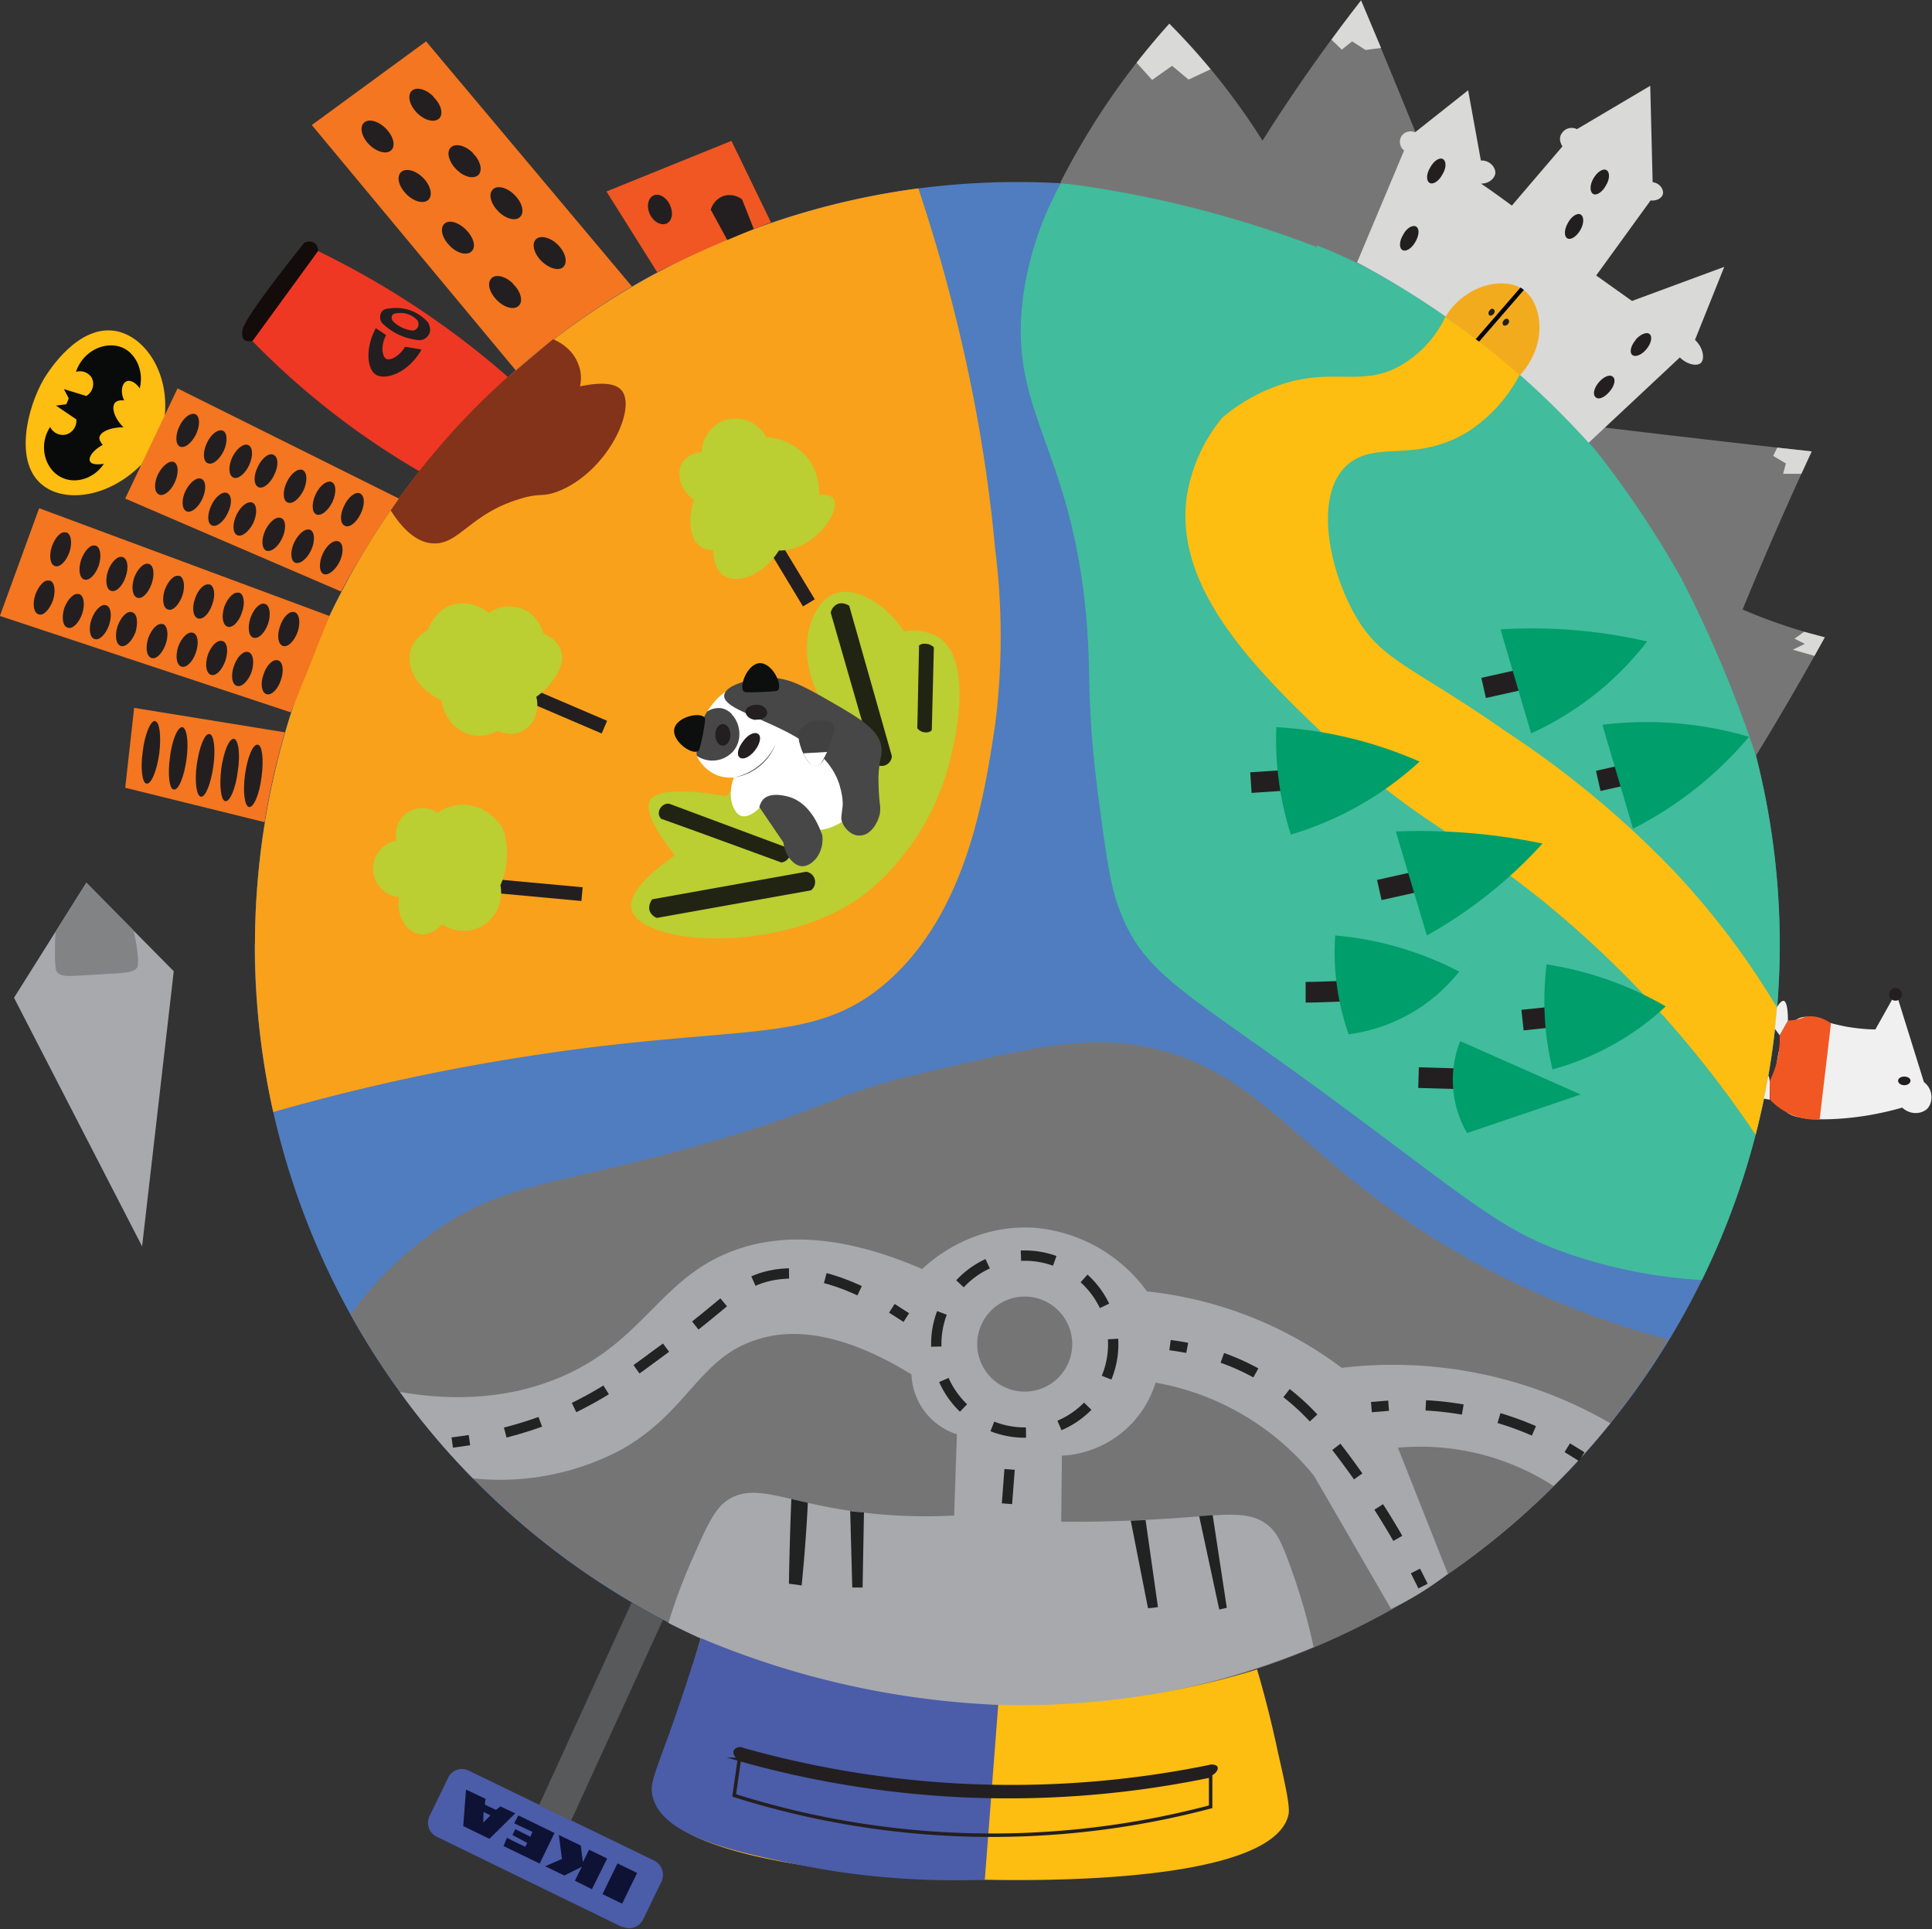 <svg xmlns="http://www.w3.org/2000/svg" viewBox="0 0 748.1 746.9"><rect x="0" y="0" width="748.1" height="746.9" fill="#333333" stroke="none"/><defs><clipPath id="b" clipPathUnits="userSpaceOnUse"><path d="M0 595.3h841.9V0H0z"/></clipPath><clipPath id="c" clipPathUnits="userSpaceOnUse"><path d="M0 595.3h841.9V0H0z"/></clipPath><clipPath id="d" clipPathUnits="userSpaceOnUse"><path d="M0 595.3h841.9V0H0z"/></clipPath><clipPath id="e" clipPathUnits="userSpaceOnUse"><path d="M0 595.3h841.9V0H0z"/></clipPath><clipPath id="a" clipPathUnits="userSpaceOnUse"><path d="M115.7 675.1h569.1V-74.2H115.7z"/></clipPath><clipPath id="f" clipPathUnits="userSpaceOnUse"><path d="M0 595.3h841.9V0H0z"/></clipPath><clipPath id="g" clipPathUnits="userSpaceOnUse"><path d="M0 595.3h841.9V0H0z"/></clipPath><clipPath id="h" clipPathUnits="userSpaceOnUse"><path d="M0 595.3h841.9V0H0z"/></clipPath><clipPath id="i" clipPathUnits="userSpaceOnUse"><path d="M0 595.3h841.9V0H0z"/></clipPath><clipPath id="j" clipPathUnits="userSpaceOnUse"><path d="M0 595.3h841.9V0H0z"/></clipPath><clipPath id="k" clipPathUnits="userSpaceOnUse"><path d="M0 595.3h841.9V0H0z"/></clipPath><clipPath id="l" clipPathUnits="userSpaceOnUse"><path d="M0 595.3h841.9V0H0z"/></clipPath><clipPath id="m" clipPathUnits="userSpaceOnUse"><path d="M0 595.3h841.9V0H0z"/></clipPath><clipPath id="n" clipPathUnits="userSpaceOnUse"><path d="M0 595.3h841.9V0H0z"/></clipPath><clipPath id="o" clipPathUnits="userSpaceOnUse"><path d="M0 595.3h841.9V0H0z"/></clipPath><clipPath id="p" clipPathUnits="userSpaceOnUse"><path d="M0 595.3h841.9V0H0z"/></clipPath><clipPath id="q" clipPathUnits="userSpaceOnUse"><path d="M0 595.3h841.9V0H0z"/></clipPath><clipPath id="r" clipPathUnits="userSpaceOnUse"><path d="M0 595.3h841.9V0H0z"/></clipPath></defs><g clip-path="url(#b)" transform="matrix(1.333 0 0 -1.333 -162.8 768.5)"><path fill="#4f7dbf" d="M196.2 302.2a221.4 221.4 0 10442.9 0 221.4 221.4 0 00-443 0"/></g><g clip-path="url(#c)" transform="matrix(1.333 0 0 -1.333 -162.8 768.5)"><path fill="#f9a11a" d="M201.5 253.5a222.6 222.6 0 0039.3 182 222.6 222.6 0 00148.1 86.3c14.4-43.3 20-79.5 22.3-104.7a203 203 0 000-51.1c-3.1-20.5-8.2-54.6-31.6-74.9-22-19-43-11.3-109.3-22.2-29.6-4.8-53.4-11-68.8-15.4"/></g><g clip-path="url(#d)" transform="matrix(1.333 0 0 -1.333 -162.8 768.5)"><path fill="#767576" d="M224 194.7c4.1 5.7 11.1 14.2 21.5 22 22.9 17.6 39.7 15 87.7 29.5 32 9.6 31.6 12.7 56.8 18.6 29.8 7 44.7 10.5 60.9 8.3 38.8-5.4 47.5-34.9 100.1-63.5a253.6 253.6 0 0155.8-22.2 221.6 221.6 0 00-77.1-76.5A221.9 221.9 0 00224 194.7"/></g><g clip-path="url(#e)" transform="matrix(1.333 0 0 -1.333 -162.8 768.5)"><path fill="#41bc9c" d="M430.3 523.3a94.7 94.7 0 01-10.9-32.4c-4.6-33.4 13.2-43.4 18-90.9 2-19.3 0-26 3.7-54.2 2.3-17.6 3.5-26.4 6.2-33.5 7.3-19.4 19.5-23.8 61.4-54.7 43-31.7 50.4-39.5 72.8-46.5 14.1-4.4 26.4-5.9 35-6.4a221.2 221.2 0 01-4.5 203.6 231 231 0 01-121.1 103c-24 8.4-45.4 11.2-60.6 12"/></g><g clip-path="url(#f)" transform="matrix(1.333 0 0 -1.333 -162.8 768.5)"><path fill="#febd11" d="M542 484.5a32.2 32.2 0 00-14.2-14.8c-10-5-17.8-.6-31-4.1a51.5 51.5 0 01-19.6-10.4 47.4 47.4 0 01-10.3-22.7c-4-27.4 21-51.5 42.3-71.7 25.2-23.8 35.8-25.7 60.4-45.4a309 309 0 0062.5-68.5 221.2 221.2 0 016.2 37 229 229 0 01-30 39.7 281.8 281.8 0 01-48.5 40.3c-28.2 19.7-36.7 20.6-44.4 34.6-7.2 13-11.3 33.4-2.6 42.3 8.4 8.5 20.2.6 36 10.5a44 44 0 0114.8 16.4 224.3 224.3 0 01-21.6 16.8"/></g><g clip-path="url(#g)" transform="matrix(1.333 0 0 -1.333 -162.8 768.5)"><path fill="none" stroke="#231f20" stroke-miterlimit="10" stroke-width="6" d="M553.1 376.7l10.3 2.3"/><path fill="#009e6b" d="M566.9 363.5l-8.9 30.2a149.2 149.2 0 0042.6-3.5 89.3 89.3 0 00-33.7-26.7"/><path fill="none" stroke="#231f20" stroke-miterlimit="10" stroke-width="6" d="M485.5 349.2l10.5.7"/><path fill="#009e6b" d="M497.1 334.1a90.7 90.7 0 00-4.2 31.2 120.3 120.3 0 0041.6-10 95.7 95.7 0 00-37.4-21.2"/><path fill="none" stroke="#231f20" stroke-miterlimit="10" stroke-width="6" d="M522.8 318l10.3 2.3"/><path fill="#009e6b" d="M536.6 304.8l-9 30.2a177.3 177.3 0 0042.6-3.5 132.6 132.6 0 00-33.6-26.7"/><path fill="none" stroke="#231f20" stroke-miterlimit="10" stroke-width="6" d="M501.4 288.3c3.6 0 7 .2 10.6.3"/><path fill="#009e6b" d="M513.9 276.1a71.3 71.3 0 00-3.9 28.7 96.3 96.3 0 0036-10.5 49 49 0 00-32.1-18.2"/><path fill="none" stroke="#231f20" stroke-miterlimit="10" stroke-width="6" d="M534.2 263.5l10.5-.3"/><path fill="#009e6b" d="M548.3 247.4a30.7 30.7 0 00-2 26.7l35-15.5-33-11.2"/><path fill="none" stroke="#231f20" stroke-miterlimit="10" stroke-width="6" d="M586.4 349.7l6.7 1.5"/><path fill="#009e6b" d="M596.5 335.8l-8.9 30.2a105.8 105.8 0 0042.6-3.5 108.3 108.3 0 00-33.7-26.7"/><path fill="none" stroke="#231f20" stroke-miterlimit="10" stroke-width="6" d="M564.4 280.2l9.3 1"/><path fill="#009e6b" d="M573.1 265.9a85.5 85.5 0 00-1.7 30.5 100.2 100.2 0 0034.6-12.2 78.4 78.4 0 00-32.9-18.3"/></g><g clip-path="url(#h)" transform="matrix(1.333 0 0 -1.333 -162.8 768.5)"><path fill="#777677" d="M632.2 357a881.1 881.1 0 0120 34.4 160.3 160.3 0 00-41.6 17 360.6 360.6 0 0021.6-51.4"/><path fill="#777677" d="M622.5 385a1116.5 1116.5 0 0025.9 60.4 6019.3 6019.3 0 00-69 8 291.5 291.5 0 0043-68.4M559.5 472a3798.4 3798.4 0 01-42 104.4 491.1 491.1 0 01-41.4-62.2 195 195 0 0083.4-42.2"/><path fill="#777677" d="M504.8 504.7a199.2 199.2 0 01-43 65 216 216 0 01-31.7-46.3 317.5 317.5 0 0074.7-18.7"/><path fill="#d9d9d8" d="M452.3 558.3l4.5-5 5.8 4.1 4.8-4 6.4 3a199.5 199.5 0 01-12 13.2 214.7 214.7 0 01-9.5-11.3M508.9 565a483.8 483.8 0 008.6 11.4l5.8-13.8-4.5-.6-3.9 2.5-3-2.4-3 2.9M638.4 446.5l10-1.1-3-6.5h-5.3l.8 3-3.7 2.2zM649.2 386l3 5.4-6 1.6-2.8-2 3-1.5-3.5-1.7z"/></g><g clip-path="url(#i)" transform="matrix(1.333 0 0 -1.333 -162.8 768.5)"><path fill="#d9d9d8" d="M516.3 500.2l13.7 32.6a3.2 3.2 0 00-1 3.7c.6 1.5 2.5 2.3 4.2 1.6l15.4 12.2 3.7-20.4c2.5.1 4.3-1.9 4.2-3.7-.2-1.6-2-3.1-4.2-3 3-2 6-4.2 9-6.4L576 534c-.8 1.2-1 2.7-.2 3.8a3.4 3.4 0 004.4 1.2l21.3 12.6.7-28c2.3-.3 3.4-2.4 2.9-3.7-.4-1-1.8-1.8-3.5-1.6l-15.8-21.8 10.4-7.4L623 499l-8.5-21.2c2.6-2.5 2.8-5.7 1.7-6.7-1-1-3.9-.6-6.1 1.6l-26.5-24.8a244.2 244.2 0 01-67.3 52.4"/><path fill="#f3ab1e" d="M542 484.5c6 9.7 17.3 11.7 22.6 7.9 5.6-4 7.3-16-1-24.9a237 237 0 01-21.6 17"/><path fill="#231f20" d="M556 485.3c-.3-.4-.9-.6-1.2-.4-.4.3-.4 1 0 1.4.3.5.9.7 1.2.4.4-.3.4-.9 0-1.4M560.2 482.4c-.3-.4-1-.6-1.3-.4-.4.3-.4 1 0 1.4.3.5 1 .7 1.3.4.4-.3.4-.9 0-1.4M529.7 508.3c1 2 2.8 3 3.8 2.4 1-.6.9-2.5-.2-4.4-1.1-2-2.8-3-3.8-2.4-1 .6-.9 2.6.2 4.4M537.6 527.9c1 1.9 2.7 3 3.7 2.4 1-.6 1-2.6-.2-4.5-1-1.9-2.7-3-3.7-2.4-1 .6-1 2.6.2 4.5M585 524.7c1.1 1.9 2.8 3 3.8 2.4 1-.6 1-2.6-.2-4.5-1-1.9-2.8-3-3.7-2.4-1 .6-1 2.6.1 4.5M577.6 511.8c1 1.9 2.8 3 3.7 2.4 1-.6 1-2.6-.1-4.5s-2.8-3-3.8-2.4c-1 .6-.9 2.6.2 4.5M597.2 477.8c1.4 1.6 3.2 2.4 4.1 1.7.9-.8.5-2.7-.9-4.4-1.4-1.7-3.2-2.4-4.1-1.7-.9.7-.5 2.7 1 4.4M586.5 465.4c1.4 1.7 3.3 2.5 4.1 1.7 1-.7.5-2.7-.9-4.3-1.4-1.7-3.2-2.5-4-1.7-1 .7-.6 2.6.8 4.3"/><path d="M550.8 478l13 15a7.4 7.4 0 001-.7l-13-15-1 .7"/></g><g clip-path="url(#j)" transform="matrix(1.333 0 0 -1.333 -162.8 768.5)"><path fill="#f1f0f0" d="M658.5 278.3c3.5-.6 6.4-.8 8.4-.8l6 10.7 8.1-26c2.7-2 2.8-5.9.9-7.8-1.8-1.6-5-1.7-7.2.4a87 87 0 00-19.3-3.3c-11.2-.6-13.7 1.4-14.5 2.2-3.6 3.5-3 9.3-2.8 12.7.2 1.7 1.2 12.4 7 14.5 3.2 1 5-1 13.4-2.6"/><path fill="#f15722" d="M654 279.3l-3.3-28a18.4 18.4 0 00-14.4 5.8l-.1 5.4a27.6 27.6 0 012.9 13.3l2.4 4.3c.8 0 1.9.1 3.2.4l2 .7c3.4.6 6.3-1.2 7.4-2"/><path fill="#231f20" d="M674.6 287.7a1.8 1.8 0 10-3.7 0 1.8 1.8 0 003.7 0M677.1 262.6c0-.7-.8-1.3-1.8-1.3s-1.8.6-1.8 1.3c0 .7.8 1.2 1.8 1.2s1.8-.5 1.8-1.2"/><path fill="#f1f0f0" d="M638.3 284c.8 1.3 1.5 1.9 2 1.8.7-.2 1.2-2 1.2-5.7l-2.4-4.3-1.4 1.9.6 6.2M635 259.9c.5 2.6.7 4.1.9 4.1 0 0 .2-.3.3-1.7v-5.2l-1.7.3.5 2.5"/></g><g clip-path="url(#k)" transform="matrix(1.333 0 0 -1.333 -162.8 768.5)"><path fill="#a8a9ad" d="M238.3 172.2c11.5-2 29.5-3.3 47.6 4.7 23.6 10.5 28.2 28.6 49.5 36.4 10.6 3.9 27.9 6.2 54.6-5.4 2 1.9 14.1 13.1 32.5 12a45 45 0 0032.8-18.5 114.4 114.4 0 0056.6-22.2 125.9 125.9 0 0078-16.1 207.5 207.5 0 00-16.5-18.2 71.3 71.3 0 01-45.2 11.1l14.5-36.6a84.8 84.8 0 00-16.5-10.2l-22.4 38.7a76.3 76.3 0 01-46 27 30 30 0 00-27.2-21.2l-.2-19.2c13.8-.1 25 .5 32.5 1 15.3 1 22.3 2.5 27.9-2.3 2.9-2.5 4.5-6.9 7.5-15.5 2.7-8 4.4-14.8 5.4-19.6a223 223 0 00-187.4 7c1.3 4.3 3.4 10.5 6.6 17.8 4.5 10.3 6.8 15.4 10.6 17.9 7 4.6 14.8.6 30-2.2 8-1.5 20.2-3.1 35.8-2.3l.8 23.6a19 19 0 00-13.2 17.4c-22 13.5-36.3 13-45.2 10-16.5-5.3-19.6-20.7-38.8-31.7a75 75 0 00-43.4-8.5 212 212 0 00-21.2 25.1"/><path fill="none" stroke="#212323" stroke-miterlimit="10" stroke-width="3" d="M253.5 157.5l5 .7"/><path fill="none" stroke="#212323" stroke-dasharray="10.649,10.649" stroke-miterlimit="10" stroke-width="3" d="M268.9 160.4c9.7 2.5 17.2 5.7 22.6 8.6 7.8 4 14 8.6 23.6 15.7 19.6 14.3 20.7 18 27.9 20.5 7.2 2.4 17.8 2.6 33.6-6"/><path fill="none" stroke="#212323" stroke-miterlimit="10" stroke-width="3" d="M381.2 196.5l4.2-2.7"/><path fill="none" stroke="#212323" stroke-dasharray="10" stroke-miterlimit="10" stroke-width="3" d="M445.5 186.1a25.7 25.7 0 10-51.4 0 25.7 25.7 0 0051.4 0z"/><path fill="#767576" d="M433.6 186.1a13.8 13.8 0 10-27.6 0 13.8 13.8 0 0027.6 0"/><path fill="none" stroke="#212323" stroke-miterlimit="10" stroke-width="3" d="M462 185.8a78 78 0 005-.8"/><path fill="none" stroke="#212323" stroke-dasharray="10.684,10.684" stroke-miterlimit="10" stroke-width="3" d="M477.2 182.1a66.4 66.4 0 0033-25.7c5.8-7.5 13.2-17.9 20.6-31.4"/><path fill="none" stroke="#212323" stroke-miterlimit="10" stroke-width="3" d="M533.3 120.2l2.2-4.4M520.5 167.8l5 .4"/><path fill="none" stroke="#212323" stroke-dasharray="10.815,10.815" stroke-miterlimit="10" stroke-width="3" d="M536.3 168.3a90.8 90.8 0 0036.3-9.7"/><path fill="none" stroke="#212323" stroke-miterlimit="10" stroke-width="3" d="M577.4 156l4.2-2.6"/><path fill="none" stroke="#212323" stroke-dasharray="10" stroke-miterlimit="10" stroke-width="3" d="M415.4 149.7l-.8-10.5"/><path fill="#212323" d="M352 141.1a1040.9 1040.9 0 01-.7-24.6l3.7-.5a495.2 495.2 0 011.8 24zM369.1 137.6l.6-22.2h3l.4 21.8a42.7 42.7 0 00-4 .4M450.6 134.8l5-25.4c1 0 2 .2 2.9.3l-3.6 25.3a492.6 492.6 0 00-4.3-.2M470.5 136l5.8-27 2.2.5-4.1 26.9a311.5 311.5 0 01-4-.3"/></g><g clip-path="url(#l)" transform="matrix(1.333 0 0 -1.333 -162.8 768.5)"><path fill="#febd11" d="M325.7 100.7c-1.6-5.6-4.3-14.5-7.7-25.3-5.6-18-6-18.8-5.7-20.7 4-22 84-24 96.5-24.2 11.4-.2 82.7-1.5 87.6 18.8.5 2.2-.6 7.5-3 18a326.4 326.4 0 01-6.1 24.3 232.3 232.3 0 00-161.6 9"/><path fill="#4b5ca9" d="M325.7 100.7c-1.8-6-4.6-14.7-8.3-25.3-5.3-14.8-6.6-17-5.7-20.7 2.8-11.4 22.7-15.8 41.3-19.6 13.3-2.8 32-5.4 55.2-4.6l3.9 50.8a248.6 248.6 0 00-86.4 19.4"/><path fill="none" stroke="#231f20" stroke-miterlimit="10" d="M336.8 65.5a287.7 287.7 0 01137-4.8v-9A248.4 248.4 0 00335.4 55l1.5 10.5z"/><path fill="#231f20" d="M338.1 68.8c-1.2.6-2.6 0-2.9-.9-.2-.8.4-2 1.6-2.4a287.7 287.7 0 01137-4.8c1.7.6 2.3 2 2 2.6-.3.6-1.5.9-2.7.5a287.2 287.2 0 00-135 5"/><path fill="#4b5ca9" d="M303 16.7L249 43a4.5 4.5 0 00-2.1 6l5.4 11.1c1 2.3 3.8 3.2 6 2.1l54-26.2c2.1-1.1 3-3.8 2-6l-5.4-11.1a4.5 4.5 0 00-6-2"/><path fill="#58595b" d="M305.6 111l4.2-2.3 4.9-2.7L288 47.6l-9.3 4.5z"/></g><path fill="#0e1234" d="M240.9 737.1l-7.6-3.7 5.8-11.9 7.6 3.7zM229.2 731.5l-6.6-3.3 2.7-5.4-6.8 3.4-7.4-3.6 6.5-2.8-1.2-9.3 8.5 4.1.8 6.4 2.4-4.8 7 3.4z"/><g clip-path="url(#m)" transform="matrix(1.333 0 0 -1.333 -162.8 768.5)"><path fill="#0e1234" d="M283.2 44.1l-4.3-8.9-10.5 5.1 1 2.4c1.8-1 3.6-1.8 5.3-2.6l.6 1.1-4.3 2.3.8 1.7 4.4-2.2.6 1.4-5.3 2.5 1.2 2.3zM263.2 54l-5.7 2.7-.8-10.6 7.6-3.7 7.5 7.4-4.3 2-1.3-1-3.2 1.5c0 .6 0 1.1.2 1.7"/><path fill="#4b5ca9" d="M264.6 49.2l-2 1-.1-3.1z"/></g><g clip-path="url(#n)" transform="matrix(1.333 0 0 -1.333 -162.8 768.5)"><path fill="#a8a9ad" d="M163.4 214.5l-37.2 72.2 21 33.4 25.4-25.7-9.2-80"/><path fill="#818385" d="M138.3 305.9l9 14.2 13.6-13.8c.4-1.6.9-4 1.2-6.9.3-2.9 0-3.4 0-3.7-1-1.8-3.7-1.8-10.9-2.2-8.7-.5-11.3-1-12.6.8-.2.4-.4.8-.5 4 0 3.2 0 5.8.2 7.6"/></g><g clip-path="url(#o)" transform="matrix(1.333 0 0 -1.333 -162.8 768.5)"><path fill="none" stroke="#231f20" stroke-miterlimit="10" stroke-width="4" d="M291.2 316.8l-24.9 2.3"/><path fill="#bbce32" d="M267.5 319.4a22.7 22.7 0 01.8 16.2 14 14 0 01-10.2 7.1c-4.5.5-8-1.6-8.9-2.3a7.8 7.8 0 01-8.9 0 7.8 7.8 0 01-3-8c-4.1-.8-7-4.5-6.8-8.6a8.4 8.4 0 017.6-7.9c-1-5.4 2-10 5.7-10.7 3.6-.7 6.6 2.6 6.8 2.8 3.5-2.3 8-2.5 11.5-.5 4.1 2.3 6.3 7 5.4 11.9"/><path fill="none" stroke="#231f20" stroke-miterlimit="10" stroke-width="4" d="M297.7 365.3l-21 9"/><path fill="#bbce32" d="M277.9 374.1c1.1.8 2.8 2.1 4.3 4.1 1.6 2.1 4 5.4 3 9-.9 3.4-4.4 5-5.2 5.3-.2.7-1.3 4.7-5.3 6.8a10.5 10.5 0 01-10.6-.8c-3.4 2.8-8 3.6-11.7 1.9-4.3-2-5.7-6.2-6-6.9-1.2-.7-4.1-2.6-5-5.9-1.4-5 2-11.4 9-14.5.6-4.6 3.6-8.5 7.7-9.8 4.2-1.4 7.9.5 8.6.9.5-.2 4-1.8 7.3 0 3.2 1.7 5 5.8 3.9 10"/><path fill="none" stroke="#231f20" stroke-miterlimit="10" stroke-width="4" d="M357.1 401.4l-9.6 15.9"/><path fill="#bbce32" d="M348.5 416.6c1.2 0 3.4.2 5.8 1.2 7 3 11.8 11 10 13.8-.4.6-1.4 1.4-4.2 1.2 0 1.1.2 6.5-3.8 11.2a16.3 16.3 0 01-11.6 5.5 10.1 10.1 0 01-11.9 5 10 10 0 01-6.8-9.2c-.5-.1-4-.5-5.7-3.2-1.8-3-.7-7.9 3.4-10.8-2-6.2-1-11.9 2.2-13.8.7-.4 1.7-.8 3.4-.8 0-1.3.3-5.6 3.1-7.4 3.7-2.4 11.1-.3 16 7.3"/></g><g clip-path="url(#p)" transform="matrix(1.333 0 0 -1.333 -162.8 768.5)"><path fill="#bbce32" d="M363.7 311c13.2 6.1 20.4 16.6 23 20a70 70 0 0111 23.2c1.1 4.1 8 29.8-2.9 37.2a14.4 14.4 0 01-10 1.7c-5.8 8.7-14.6 13.1-20.2 11-6.8-2.5-11.7-15.8-4.6-29.9l-26.9-28.9c-16 2.6-21.1 1-22.3-1.5-2-4.6 7.4-15.7 7.4-15.7-11.8-8.3-13.3-13-12.6-15.8 2.3-9.1 34-12.5 58-1.3"/><path fill="#212413" d="M313 309.9l44.7 8a3 3 0 011.1 3.2 3 3 0 01-2.5 2.2l-44.7-8s-1.2-1.4-.8-3.2c.5-1.6 2-2.2 2.2-2.2M314.1 338.7c.3 0 35-12.7 35-12.7a3 3 0 012.5 2.1c.3 1.1-.2 2-.3 2L316.7 343c-1 .3-2.2-.3-2.8-1.3-.6-1-.5-2.2.2-2.9M363.4 398.7L376 355a3 3 0 013.2-.8 3 3 0 012 2.7l-12.4 43.7c-.1 0-1.6 1.1-3.3.5-1.6-.7-2-2.2-2-2.4M389.1 389l-.5-24a3 3 0 012.2-1.2c1-.1 1.7.2 2 .7l.6 24s-1 1-2.3 1c-1.3.2-2-.5-2-.5"/></g><g clip-path="url(#q)" transform="matrix(1.333 0 0 -1.333 -162.8 768.5)"><path fill="#fff" d="M366.7 337.9c1-2.5 3-4.1 5-4.1 2.8 0 4.4 3.2 4.8 4 1.7 3.2.3 5 .4 12 .2 5.9 1.3 6.5.4 9.3-.9 3-3 5.2-6.6 8-3.8 3-9.6 7-17.5 10.6-8 3.2-16.8 1.6-22.6-4a21.6 21.6 0 01-6.1-16.7c.4-.9 2.5-4.8 7-6 1.5-.4 2.8-.4 3.8-.3-2.1-5.7-.1-10.5 2.2-11.2 2-.6 5.2 1.5 7.2 5 .3-.7 2.9-6.8 9.7-8.7a15.2 15.2 0 0112.3 2"/><path fill="#474748" d="M343.8 344.3c2.2 2.3 6.7 1 7.7.7 6.5-2 9-9.8 9.5-11.1.6-5.3-3-9-5.8-9-2.3 0-5 2.9-5.5 6.9l-7 10.3c.2.7.5 1.5 1.1 2.2M344.1 379.6c6.4.5 10.8-2 19.2-6.8 8.5-4.9 14.5-8.3 14.9-13.7.2-2.1-.7-3.2-.9-8.3 0-3.2.2-6 .4-7.7.3-1.7 0-2.6 0-3.1-.6-2.5-2.7-6.3-6-6.2-2.3 0-4.2 2-4.9 3.8-.5 1.2-.2 2 0 4 0 0 .6 2.2-.8 6.9-5.3 17.2-34.2 20-33.5 26.1.4 3.1 8 4.7 11.6 5"/><path fill="#474748" d="M334.7 369c2.2-2.2 3.4-7 .5-10.6a8.1 8.1 0 00-10.7-1.4 21.1 21.1 0 003 12.8 6 6 0 004.2 1 5.7 5.7 0 003-1.7"/><path fill="#0d0e0e" d="M338.1 375.7c-1.3 1.7 1.2 8 4.7 8.2 3.6.1 6.6-6 5.4-7.8-.3-.3-.6-.4-5-.6-4.5-.2-4.8 0-5 .2M324.8 358.3c-1.9-1-7.5 3-6.8 6.5.7 3.5 7.4 5 8.8 3.3.2-.3.3-.6-.5-5-.9-4.3-1.1-4.7-1.5-4.8"/><path fill="#231f20" d="M334.3 363c0-1.7-1-3.1-2.2-3.1-1.2 0-2.2 1.4-2.2 3.2 0 1.7 1 3.1 2.2 3.1 1.2 0 2.2-1.4 2.2-3.1M341.7 367.4c-1.7.1-3 1.2-3 2.4s1.5 2 3.3 2c1.7 0 3-1.1 3-2.3 0-1.2-1.5-2.2-3.3-2M341.4 358.5c-1.5-1.9-3.4-2.8-4.4-2-1 .7-.5 2.8 1 4.7 1.4 2 3.4 2.9 4.4 2.1 1-.7.5-2.9-1-4.8"/><path fill="#414142" d="M354.6 364.5c-1-1.8-.2-4 .3-5.5.1-.4 2-5.2 4.3-5 1.7 0 2.7 2.7 4 6.1 1.1 3.2 1.7 4.7 1 5.8-1.5 2.2-7.9 1.8-9.6-1.4"/><path fill="#fff" d="M355.5 357.7l6.9.4a65.4 65.4 0 00-1.8-3.4c-.3-.3-.7-.7-1.4-.8-.7 0-1.2.3-1.4.5a9.5 9.5 0 00-2.3 3.3"/><path fill="#443c3e" d="M347.4 360.3a15.4 15.4 0 00-12-9.6 17.1 17.1 0 0112 9.6"/></g><g clip-path="url(#r)" transform="matrix(1.333 0 0 -1.333 -162.8 768.5)"><path fill="#f15722" d="M313 497.5l-14.7 23.4 36.3 14.7 11.5-23.7a332.7 332.7 0 01-33-14.4"/><path fill="#231f20" d="M316.7 517c1.1-2.2.7-4.6-.9-5.4-1.6-.7-3.8.4-4.9 2.7-1 2.2-.6 4.6 1 5.4 1.6.8 3.7-.4 4.8-2.6M333.4 506.8a320 320 0 007.7 3.2l-3.4 8.6a6 6 0 01-5.4 1 6 6 0 01-3.7-4l4.8-8.8"/><path fill="#f47620" d="M271.9 469l-59.2 71.2 33.2 24.3 59.8-71.2a222.7 222.7 0 01-33.8-24.4"/><path fill="#231f20" d="M271.2 494c2.2-2.1 3-5 1.6-6.3-1.3-1.3-4.1-.6-6.3 1.6s-3 5-1.6 6.4c1.3 1.3 4.1.6 6.3-1.6M284.2 505.4c2.2-2.2 2.9-5 1.6-6.4-1.3-1.3-4.2-.5-6.4 1.7s-2.9 5-1.6 6.3c1.3 1.3 4.2.6 6.4-1.6M257.5 509.8c2.2-2.2 3-5 1.6-6.3-1.3-1.3-4.2-.6-6.3 1.6-2.2 2.2-3 5-1.6 6.4 1.3 1.3 4.1.5 6.3-1.7M271.6 519.9c2.2-2.2 3-5 1.6-6.4-1.3-1.3-4.1-.6-6.3 1.6s-3 5-1.6 6.4c1.3 1.3 4.1.6 6.3-1.6M245 524.9c2.2-2.2 2.9-5 1.6-6.4-1.4-1.3-4.2-.6-6.4 1.6s-3 5-1.6 6.4c1.3 1.3 4.2.6 6.4-1.6M259.5 532c2.2-2.1 2.9-5 1.6-6.3-1.4-1.3-4.2-.6-6.4 1.6s-3 5.1-1.6 6.4c1.3 1.3 4.2.6 6.4-1.6M234.2 539.2c2.2-2.2 2.9-5 1.6-6.3-1.3-1.3-4.2-.6-6.4 1.6s-2.9 5-1.6 6.3c1.3 1.4 4.2.6 6.4-1.6M248 548.4c2.3-2.2 3-5 1.7-6.3-1.4-1.3-4.2-.6-6.4 1.6s-2.9 5-1.6 6.4c1.3 1.3 4.2.6 6.4-1.7"/><path fill="#ef3823" d="M244 439.6a227 227 0 00-48.6 37.9l19.1 26.1a249.1 249.1 0 0055.2-36.6l-11.1-10.9"/><path fill="#130c0a" d="M195.4 477.5c-.5-.1-1.7-.3-2.4.4s-.5 2-.5 2.6c.6 3.9 15.6 22.4 18 25.5 1 .5 2 .5 2.9 0 .7-.5 1.2-1.4 1.1-2.4l-19-26.1"/><path fill="#82331a" d="M269.7 467l13.1 11c.8-.4 5.6-2.3 7.4-7.5 1-2.6.7-5 .4-6.2 8.3 1.7 11 .2 12.2-1.3 4.2-5.5-4.4-23.5-18.3-29.1-5-2-5.3-.3-12-2.5-14-4.4-17.2-13.3-24.8-12.7-3 .2-7.3 2-12.1 9.6a209.3 209.3 0 0034 38.7"/><path fill="#f47620" d="M221.2 404.7l-62.7 27 15.2 32 64.3-32a273.8 273.8 0 01-16.8-27M206.6 369.6l-84.5 28 11.4 31.3 84.3-31.3-6-15.2-5.2-12.8M199 337.7l-40.5 10 2.6 23.2 43.8-7.1a206.2 206.2 0 01-5.9-26.1"/><path fill="#231f20" d="M172.7 442.3c1.3-.7 1.4-3.3.2-5.9-1.2-2.6-3.3-4.2-4.6-3.5-1.4.6-1.5 3.2-.3 5.8 1.3 2.6 3.4 4.2 4.7 3.6M178.9 456.2c1.3-.6 1.4-3.2.2-5.8-1.3-2.6-3.3-4.2-4.7-3.6-1.3.6-1.4 3.2-.2 5.8 1.2 2.6 3.3 4.2 4.7 3.6M180.7 437.4c1.3-.6 1.4-3.2.2-5.8-1.2-2.6-3.3-4.2-4.6-3.6-1.4.7-1.5 3.3-.3 5.9 1.3 2.6 3.4 4.2 4.7 3.5M186.9 451.4c1.3-.6 1.4-3.3.2-5.9-1.3-2.6-3.3-4.2-4.7-3.5-1.3.6-1.4 3.2-.2 5.8 1.2 2.6 3.3 4.2 4.7 3.6M188.1 433.3c1.4-.6 1.5-3.2.2-5.8-1.2-2.6-3.3-4.2-4.6-3.6-1.4.6-1.4 3.2-.2 5.8 1.2 2.6 3.3 4.2 4.6 3.6M194.3 447.2c1.3-.6 1.4-3.2.2-5.8-1.2-2.6-3.3-4.2-4.6-3.6-1.4.7-1.5 3.3-.3 5.9 1.3 2.6 3.4 4.2 4.7 3.5M195.5 430.5c1.3-.6 1.4-3.3.2-5.9-1.3-2.6-3.4-4.2-4.7-3.5-1.3.6-1.4 3.2-.2 5.8 1.2 2.6 3.3 4.2 4.7 3.6M201.6 444.4c1.4-.6 1.5-3.2.2-5.8-1.2-2.6-3.3-4.2-4.6-3.6-1.4.7-1.5 3.3-.2 5.9 1.2 2.6 3.3 4.2 4.6 3.5M203.9 426c1.3-.6 1.4-3.2.2-5.8-1.2-2.6-3.3-4.2-4.7-3.6-1.3.7-1.4 3.3-.2 5.9 1.3 2.6 3.3 4.2 4.7 3.5M210 440c1.4-.6 1.5-3.3.3-5.9-1.3-2.6-3.3-4.2-4.7-3.5-1.3.6-1.4 3.2-.2 5.8 1.2 2.6 3.3 4.2 4.7 3.6M212.3 422.6c1.3-.7 1.4-3.3.2-5.9-1.2-2.6-3.3-4.2-4.7-3.6-1.3.7-1.4 3.3-.2 5.9 1.3 2.6 3.3 4.2 4.7 3.6M218.5 436.5c1.3-.6 1.4-3.2.2-5.8-1.3-2.6-3.3-4.2-4.7-3.6-1.3.6-1.4 3.2-.2 5.8 1.2 2.6 3.3 4.2 4.7 3.6M220.6 419.2c1.3-.6 1.4-3.2.2-5.8-1.3-2.6-3.4-4.2-4.7-3.6-1.3.6-1.4 3.3-.2 5.9 1.2 2.6 3.3 4.2 4.7 3.5M226.7 433.2c1.4-.7 1.5-3.3.2-5.9-1.2-2.6-3.3-4.2-4.6-3.5-1.4.6-1.5 3.2-.2 5.8 1.2 2.6 3.3 4.2 4.6 3.6M136.6 407.9c1.4-.5 1.8-3 .9-5.8-1-2.7-2.8-4.6-4.2-4-1.4.4-1.8 3-.9 5.7 1 2.7 2.8 4.6 4.2 4M141.4 421.9c1.4-.5 1.8-3 .9-5.8-1-2.7-2.8-4.5-4.2-4-1.4.4-1.8 3-.9 5.7 1 2.8 2.8 4.6 4.2 4M145.1 404c1.4-.5 1.8-3 .9-5.8-1-2.7-2.8-4.5-4.2-4-1.5.4-1.8 3-1 5.7 1 2.7 3 4.6 4.3 4M150 418c1.3-.5 1.7-3 .8-5.8-1-2.7-2.8-4.5-4.2-4-1.4.4-1.8 3-.9 5.7 1 2.8 2.8 4.6 4.2 4.1M153 400.7c1.4-.5 1.7-3 .8-5.8-1-2.7-2.8-4.5-4.2-4-1.4.4-1.8 3-.9 5.7 1 2.8 2.9 4.6 4.3 4.1M157.8 414.7c1.4-.5 1.8-3 .8-5.8-.9-2.7-2.8-4.5-4.2-4-1.4.4-1.8 3-.9 5.8 1 2.7 2.9 4.5 4.3 4M160.5 398.7c1.5-.4 1.8-3 1-5.8-1-2.7-3-4.5-4.3-4-1.4.5-1.8 3-.9 5.8 1 2.7 2.8 4.5 4.2 4M165.4 412.7c1.4-.4 1.7-3 .8-5.7-1-2.8-2.8-4.6-4.2-4.1-1.4.5-1.8 3-.9 5.8 1 2.7 2.9 4.5 4.3 4M169.4 395.3c1.4-.5 1.8-3.1.9-5.8-1-2.8-2.8-4.6-4.2-4.1-1.4.5-1.8 3-.9 5.8 1 2.7 2.8 4.5 4.2 4M174.2 409.3c1.4-.5 1.8-3.1.9-5.8-1-2.7-2.8-4.6-4.2-4-1.4.4-1.8 3-.9 5.7 1 2.7 2.8 4.5 4.2 4M178.2 392.7c1.4-.4 1.8-3 .8-5.8-.9-2.7-2.8-4.5-4.2-4-1.4.5-1.8 3-.9 5.8 1 2.7 2.9 4.5 4.3 4M183 406.8c1.4-.5 1.8-3.1.8-5.8-.9-2.8-2.8-4.6-4.2-4.1-1.4.5-1.8 3-.8 5.8.9 2.7 2.8 4.5 4.2 4M186.8 390.3c1.4-.4 1.7-3 .8-5.7-1-2.8-2.8-4.6-4.2-4.1-1.4.5-1.8 3-.9 5.8 1 2.7 2.8 4.5 4.3 4M191.6 404.4c1.4-.5 1.8-3.1.8-5.8-.9-2.8-2.8-4.6-4.2-4.1-1.4.5-1.8 3-.9 5.8 1 2.7 2.9 4.5 4.3 4M194.3 387.1c1.4-.4 1.8-3 .9-5.8-1-2.7-2.9-4.5-4.3-4s-1.8 3-.8 5.8c.9 2.7 2.8 4.5 4.2 4M199.1 401.1c1.4-.4 1.8-3 .9-5.8-1-2.7-2.8-4.5-4.3-4-1.4.5-1.7 3-.8 5.8 1 2.7 2.8 4.5 4.2 4M202.9 384.7c1.4-.4 1.8-3 .8-5.8-.9-2.7-2.8-4.5-4.2-4-1.4.5-1.8 3-.8 5.8.9 2.7 2.8 4.5 4.2 4M207.7 398.7c1.4-.4 1.8-3 .9-5.7-1-2.8-2.9-4.6-4.3-4.1s-1.8 3-.8 5.8c.9 2.7 2.8 4.5 4.2 4M167.2 367c1.3-.1 1.8-4.3 1.2-9.3-.7-5-2.3-9-3.7-8.8-1.3.2-1.8 4.4-1.1 9.4.6 5 2.3 9 3.6 8.8M175.1 365.3c1.3-.2 1.9-4.4 1.2-9.4s-2.3-9-3.7-8.7c-1.3.1-1.8 4.3-1.1 9.4.6 5 2.3 8.9 3.6 8.7M183 363.3c1.3-.2 1.8-4.4 1.1-9.4s-2.3-9-3.6-8.8c-1.3.2-1.9 4.4-1.2 9.4s2.3 9 3.6 8.8M190 362c1.4-.3 2-4.5 1.2-9.5-.6-5-2.3-8.9-3.6-8.7-1.3.2-1.8 4.4-1.2 9.4.7 5 2.3 8.9 3.7 8.7M197 360.2c1.3-.1 1.8-4.3 1.1-9.4-.6-5-2.3-8.9-3.6-8.7-1.3.2-1.9 4.4-1.2 9.4s2.3 9 3.7 8.7"/><path fill="#febd11" d="M163.1 441.3h-.2c-9-9-21.3-10.9-28-6-8.9 6.4-5 22.6 0 31.2 1.3 2.1 10 16.1 21.2 13.8 8.3-1.8 15.1-12 13.9-24.5"/><path fill="#090b0b" d="M158 452.4c-4 0-6.8-1.4-7-3 0-.3 0-1 1-2.1-3-1.6-4.3-3.8-3.7-4.8.4-.9 2.1-1 4-.7-2.9-4.4-8.3-5.9-12.2-4-4.8 2.2-7 9.2-3.4 14.7a4.1 4.1 0 014.6-2.2c1.9.5 3.2 2.4 3 4.4l-5.9 4 3 .4.7 1.7-1.4 2.7 6.5-2c2 1.2 2.5 3.7 1.5 5.4a4 4 0 01-4.5 1.6c2.1 6.4 9 9.2 13.8 6.9 3.7-1.8 6-6.8 4.7-11.7-1 1.6-2.7 2.5-3.7 2.1-1.3-.4-2.1-2.9-.8-5.6-1.9.2-2.5-.5-2.7-.7-1-1.3-.3-4.3 2.5-7.1"/><path fill="#231f20" d="M231.3 481.2l3-2c-1.7-3.2-1.1-6.3 0-6.9 1.3-.6 3.8.7 5.5 3.5l4.8-.8c-4-7-10.6-9-13.3-7.3-2.5 1.6-3.2 7.5 0 13.5M244 477.7a17.5 17.5 0 00-10.9 5c-.8 1.1-.7 2.5 0 3.4.8.8 1.8.8 2 .8a12.3 12.3 0 0011.5-4.2c0-.2.8-1.5.3-3-.5-1.1-1.6-2-3-2"/><path fill="#ef3823" d="M242 480.5a9.5 9.5 0 00-5.8 2.8c-.4.6-.4 1.3 0 1.8.4.4 1 .4 1 .4a6.6 6.6 0 006.3-2.2c0-.1.4-.8.1-1.6-.2-.6-.8-1.1-1.5-1.2"/></g></svg>